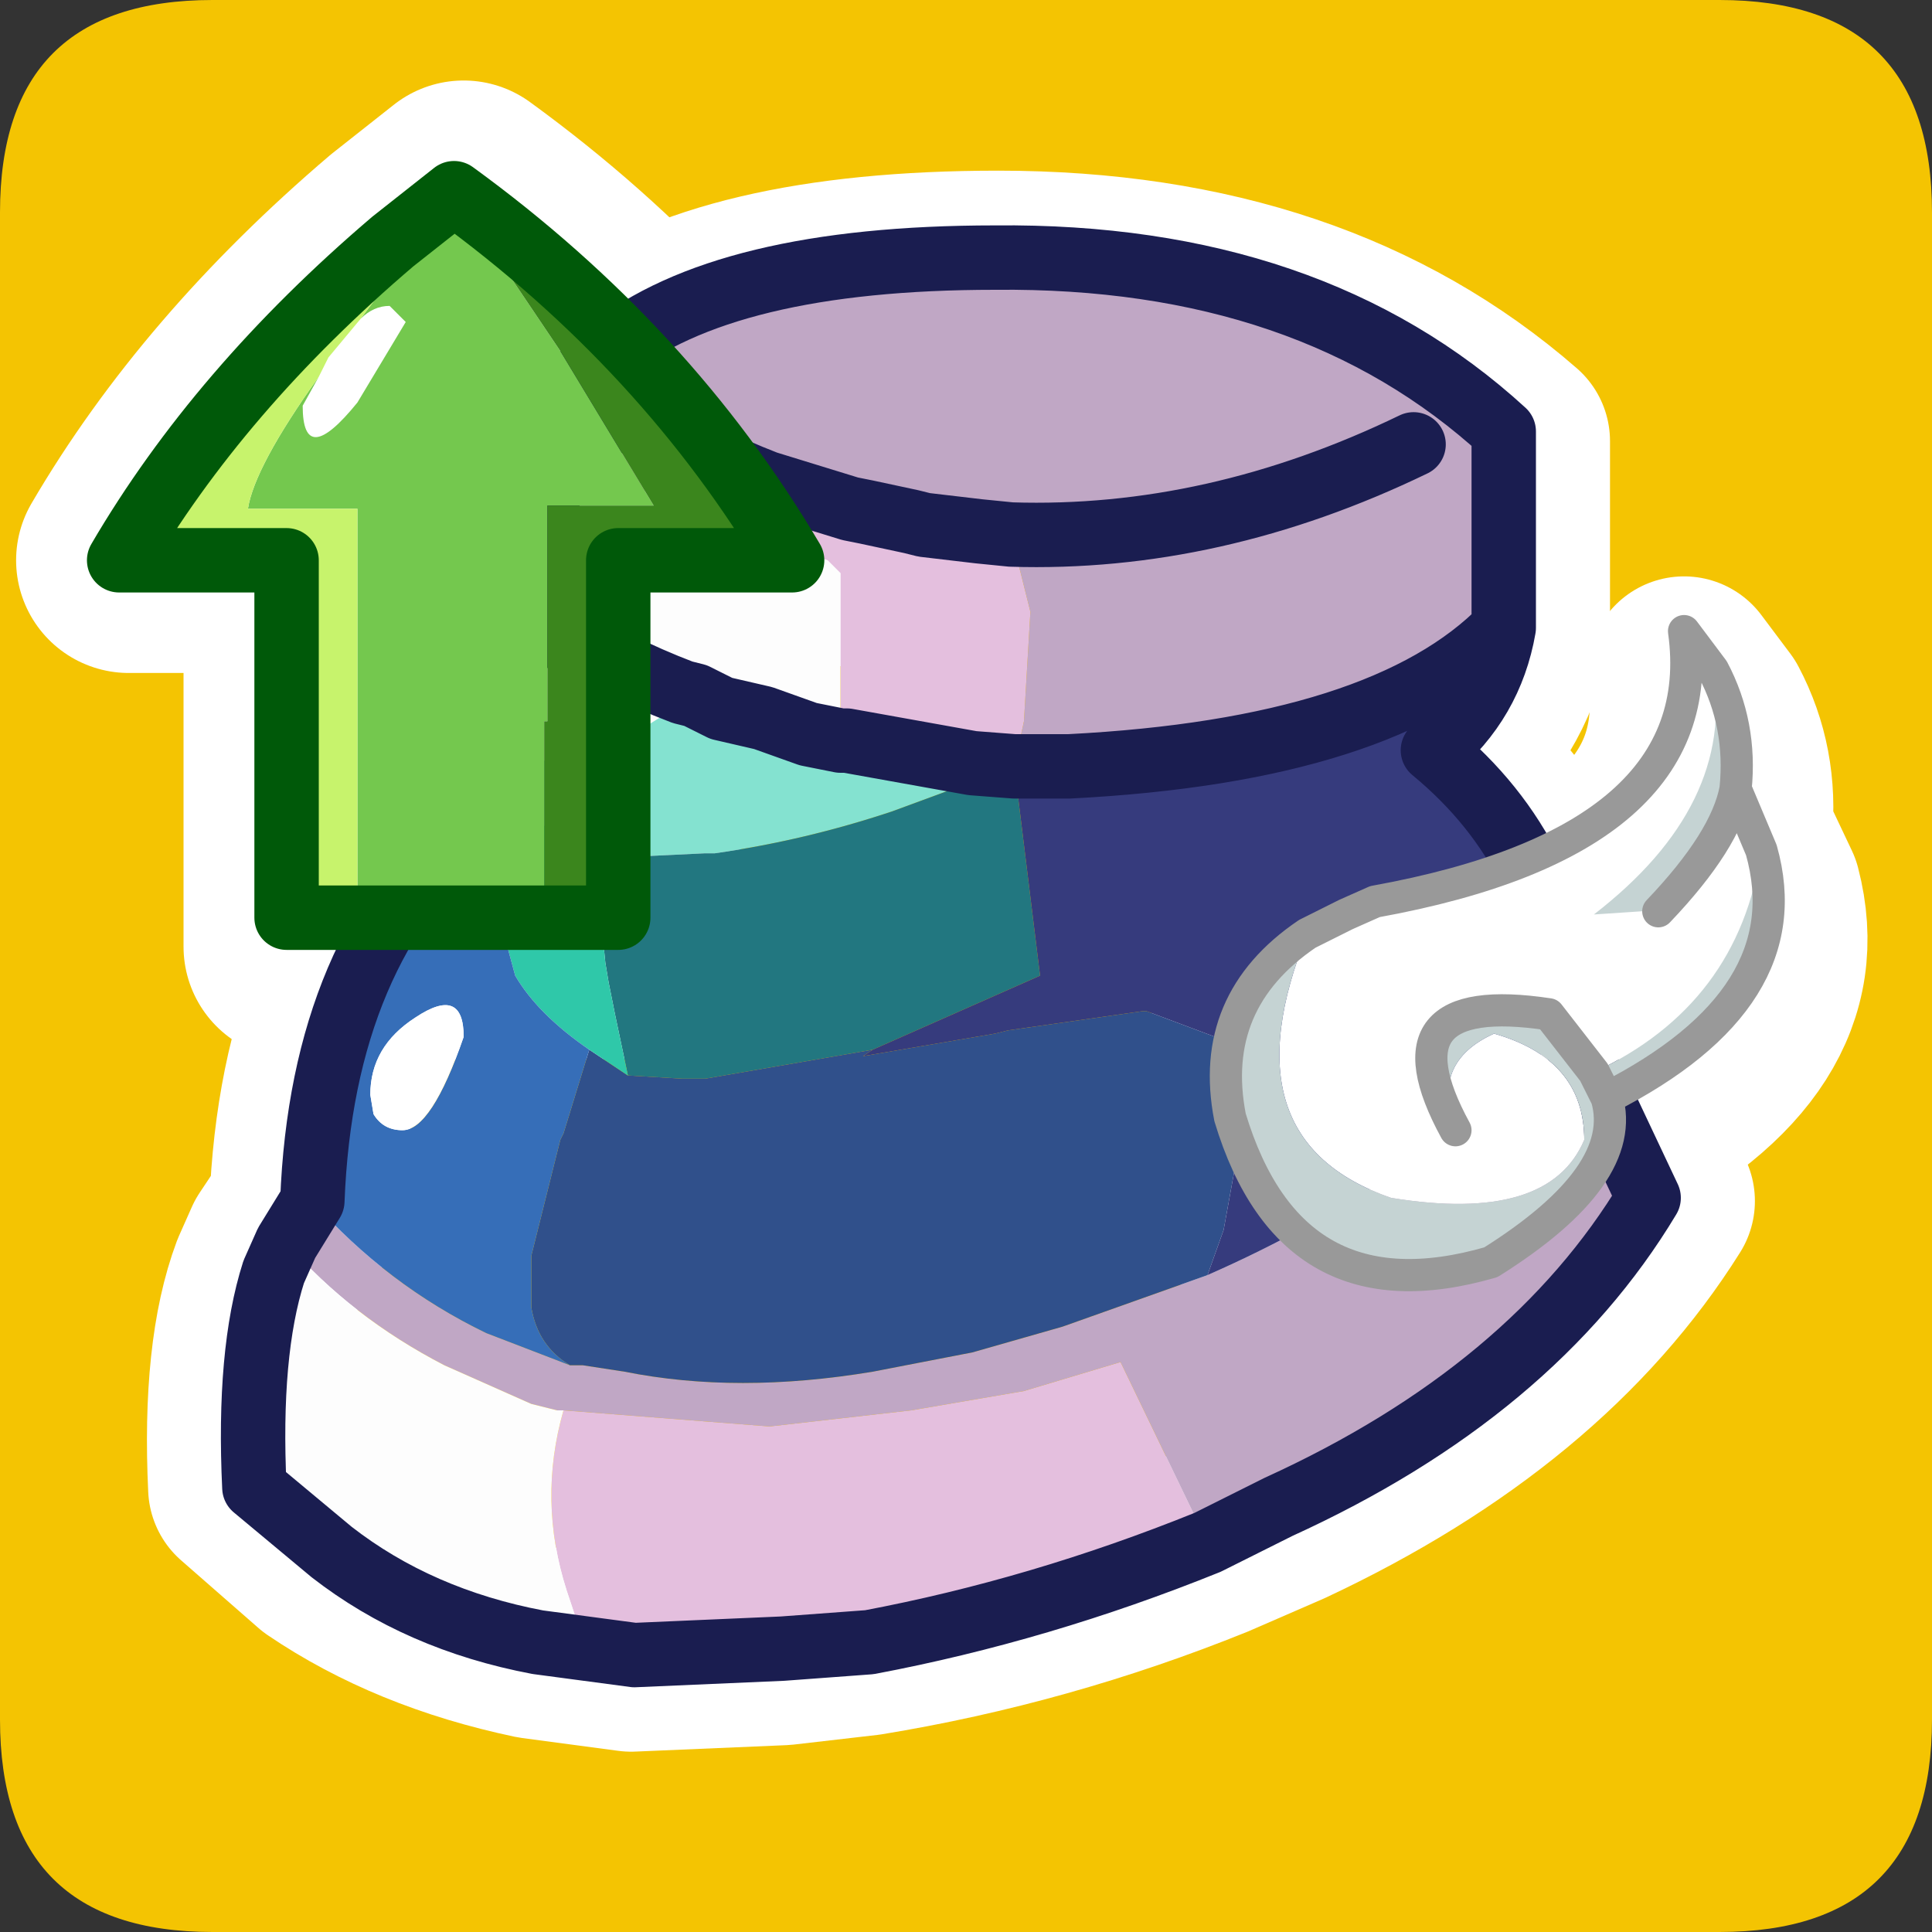 <?xml version="1.0" encoding="UTF-8" standalone="no"?>
<svg xmlns:ffdec="https://www.free-decompiler.com/flash" xmlns:xlink="http://www.w3.org/1999/xlink" ffdec:objectType="frame" height="30.0px" width="30.0px" xmlns="http://www.w3.org/2000/svg">
  <rect width="100%" height="100%" fill="#333333" stroke="none"/>
  <g transform="matrix(1.0, 0.0, 0.0, 1.0, 0.0, 0.0)">
    <use ffdec:characterId="1" height="30.0" transform="matrix(1.0, 0.0, 0.0, 1.0, 0.0, 0.0)" width="30.0" xlink:href="#shape0"/>
    <use ffdec:characterId="3" height="30.0" transform="matrix(1.0, 0.0, 0.0, 1.0, 0.0, 0.0)" width="30.0" xlink:href="#sprite0"/>
  </g>
  <defs>
    <g id="shape0" transform="matrix(1.0, 0.0, 0.0, 1.0, 0.0, 0.0)">
      <path d="M0.0 0.0 L30.0 0.0 30.0 30.0 0.0 30.0 0.0 0.0" fill="#33cc66" fill-opacity="0.0" fill-rule="evenodd" stroke="none"/>
    </g>
    <g id="sprite0" transform="matrix(1.0, 0.0, 0.0, 1.0, 0.0, 30.0)">
      <use ffdec:characterId="2" height="30.0" transform="matrix(1.0, 0.0, 0.0, 1.0, 0.0, -30.0)" width="30.0" xlink:href="#shape1"/>
    </g>
    <g id="shape1" transform="matrix(1.0, 0.0, 0.0, 1.0, 0.0, 30.0)">
      <path d="M3.3 -30.0 L26.7 -30.0 Q30.0 -30.0 30.0 -26.7 L30.0 -3.3 Q30.0 0.0 26.7 0.0 L3.3 0.0 Q0.0 0.0 0.0 -3.3 L0.0 -26.7 Q0.0 -30.0 3.3 -30.0" fill="#f4c402" fill-rule="evenodd" stroke="none"/>
      <path d="M25.75 -15.2 Q26.8 -16.3 26.95 -17.1 27.05 -18.1 26.6 -18.95 L26.15 -19.55 Q26.6 -16.3 21.35 -15.35 L20.9 -15.15 20.3 -14.85 Q18.75 -13.8 19.1 -12.0 20.05 -8.85 23.2 -9.75 25.3 -11.1 24.95 -12.3 L24.8 -12.7 24.05 -13.6 Q21.4 -14.0 22.6 -11.8 M26.95 -17.1 L27.4 -16.15 Q28.0 -13.85 24.95 -12.3" fill="none" stroke="#ffffff" stroke-linecap="round" stroke-linejoin="round" stroke-width="3.0"/>
      <path d="M8.45 -23.4 L8.45 -20.2 Q7.2 -19.2 6.95 -18.45 L7.25 -17.15 Q4.9 -15.2 4.75 -11.25 L4.35 -10.65 4.15 -10.2 Q3.7 -9.0 3.8 -6.9 L5.0 -5.85 Q6.4 -4.9 8.3 -4.5 L9.05 -4.4 9.8 -4.3 12.15 -4.4 13.45 -4.55 Q16.2 -5.0 18.8 -6.05 L19.95 -6.55 Q23.9 -8.4 25.75 -11.35 L24.5 -14.0 Q24.4 -16.6 22.35 -18.25 23.25 -19.0 23.5 -20.15 L23.5 -23.15 Q20.4 -25.85 15.5 -25.85 11.25 -25.85 9.35 -24.4 L8.85 -23.9 8.45 -23.4 Z" fill="none" stroke="#ffffff" stroke-linecap="round" stroke-linejoin="round" stroke-width="3.0"/>
      <path d="M7.2 -27.0 L6.25 -26.25 Q3.55 -23.95 2.0 -21.3 L4.6 -21.3 4.6 -15.3 9.75 -15.3 9.75 -21.3 12.45 -21.3 Q10.5 -24.6 7.2 -27.0 Z" fill="none" stroke="#ffffff" stroke-linecap="round" stroke-linejoin="round" stroke-width="3.5"/>
      <path d="M15.7 -21.7 L16.0 -20.5 15.9 -18.8 15.75 -18.1 15.1 -18.15 13.15 -18.5 13.05 -18.5 13.05 -21.1 12.85 -21.3 12.35 -21.45 11.4 -21.75 9.95 -22.4 Q8.9 -22.95 8.5 -23.55 L8.9 -24.05 9.7 -23.5 Q10.7 -23.0 11.65 -22.6 L11.9 -22.5 13.2 -22.1 13.45 -22.05 14.15 -21.9 14.35 -21.85 15.2 -21.75 15.7 -21.7 M8.75 -8.1 L11.95 -7.85 14.15 -8.1 15.9 -8.4 17.4 -8.85 18.75 -6.05 Q16.15 -5.0 13.5 -4.5 L12.15 -4.4 9.85 -4.3 9.1 -4.4 8.8 -5.3 Q8.35 -6.7 8.75 -8.1" fill="#e4bfde" fill-rule="evenodd" stroke="none"/>
      <path d="M15.75 -18.1 L15.9 -18.8 16.0 -20.5 15.7 -21.7 15.2 -21.75 14.35 -21.85 14.15 -21.9 13.45 -22.05 13.2 -22.1 11.9 -22.5 11.65 -22.6 Q10.7 -23.0 9.7 -23.5 L8.9 -24.05 9.45 -24.55 Q11.25 -26.0 15.45 -26.0 20.35 -26.05 23.35 -23.3 L23.35 -20.25 Q21.5 -18.35 16.6 -18.1 L15.75 -18.1 M18.75 -10.2 Q22.05 -11.65 24.35 -14.05 L25.6 -11.4 Q23.8 -8.4 19.85 -6.6 L18.75 -6.05 17.4 -8.85 15.9 -8.4 14.15 -8.1 11.95 -7.85 8.75 -8.1 8.65 -8.1 8.25 -8.2 6.9 -8.8 Q5.45 -9.55 4.45 -10.7 L4.85 -11.35 Q6.0 -10.05 7.55 -9.3 L8.85 -8.8 9.05 -8.8 9.7 -8.7 Q11.45 -8.35 13.55 -8.7 L15.1 -9.0 16.5 -9.4 18.75 -10.2 M21.95 -23.1 Q18.85 -21.6 15.7 -21.7 18.85 -21.6 21.95 -23.1" fill="#c0a7c5" fill-rule="evenodd" stroke="none"/>
      <path d="M8.5 -23.55 Q8.9 -22.95 9.95 -22.4 L11.4 -21.75 12.35 -21.45 12.85 -21.3 13.05 -21.1 13.05 -18.5 12.55 -18.6 11.85 -18.85 11.2 -19.0 10.9 -19.15 10.8 -19.2 10.6 -19.25 Q9.55 -19.65 8.6 -20.25 L8.5 -20.3 8.6 -20.25 Q9.55 -19.65 10.6 -19.25 L10.8 -19.2 9.75 -18.55 Q9.05 -18.1 8.35 -18.2 L7.05 -18.55 Q7.35 -19.3 8.5 -20.3 L8.5 -23.55 M4.45 -10.7 Q5.45 -9.55 6.9 -8.8 L8.25 -8.2 8.65 -8.1 8.75 -8.1 Q8.35 -6.7 8.8 -5.3 L9.1 -4.4 8.35 -4.5 Q6.5 -4.85 5.15 -5.9 L3.95 -6.9 Q3.85 -9.0 4.25 -10.25 L4.45 -10.7" fill="#fdfdfd" fill-rule="evenodd" stroke="none"/>
      <path d="M13.05 -18.5 L13.15 -18.5 15.1 -18.15 15.75 -18.1 13.85 -17.4 Q12.5 -16.95 11.1 -16.75 L10.95 -16.75 9.9 -16.7 9.6 -16.7 9.35 -16.7 9.25 -16.7 Q9.05 -16.8 8.95 -16.85 L8.65 -17.05 Q7.7 -17.65 7.05 -18.55 L8.35 -18.2 Q9.05 -18.1 9.75 -18.55 L10.8 -19.2 10.9 -19.15 11.2 -19.0 11.85 -18.85 12.55 -18.6 13.05 -18.5" fill="#84e2d0" fill-rule="evenodd" stroke="none"/>
      <path d="M9.35 -16.7 L9.6 -16.7 9.9 -16.7 10.95 -16.75 11.1 -16.75 Q12.5 -16.95 13.85 -17.4 L15.75 -18.1 16.15 -14.85 13.55 -13.7 10.95 -13.25 10.6 -13.25 9.75 -13.3 9.55 -14.25 9.45 -14.75 9.4 -15.05 9.3 -16.05 9.35 -16.7" fill="#227780" fill-rule="evenodd" stroke="none"/>
      <path d="M13.55 -13.7 L13.4 -13.6 15.45 -13.95 15.65 -14.0 17.75 -14.3 17.8 -14.3 19.0 -13.85 19.05 -13.8 19.3 -12.55 19.0 -10.9 18.75 -10.2 16.5 -9.4 15.1 -9.0 13.55 -8.7 Q11.45 -8.35 9.7 -8.7 L9.05 -8.8 8.85 -8.8 Q8.35 -9.1 8.25 -9.7 L8.25 -9.85 8.25 -10.5 8.7 -12.3 8.75 -12.4 9.15 -13.7 9.75 -13.3 10.6 -13.25 10.95 -13.25 13.55 -13.7" fill="#30508b" fill-rule="evenodd" stroke="none"/>
      <path d="M15.75 -18.1 L16.6 -18.1 Q21.5 -18.35 23.35 -20.25 23.15 -19.1 22.25 -18.35 24.25 -16.7 24.35 -14.05 22.05 -11.65 18.75 -10.2 L19.0 -10.9 19.3 -12.55 19.05 -13.8 19.0 -13.85 17.8 -14.3 17.75 -14.3 15.65 -14.0 15.45 -13.95 13.4 -13.6 13.55 -13.7 16.15 -14.85 15.75 -18.1" fill="#363b7d" fill-rule="evenodd" stroke="none"/>
      <path d="M7.05 -18.55 Q7.7 -17.65 8.65 -17.05 L8.95 -16.85 Q9.05 -16.8 9.25 -16.7 L9.35 -16.7 9.3 -16.05 9.4 -15.05 9.45 -14.75 9.55 -14.25 9.75 -13.3 9.15 -13.7 Q8.35 -14.25 8.0 -14.85 L7.35 -17.25 7.05 -18.55" fill="#2fc8a9" fill-rule="evenodd" stroke="none"/>
      <path d="M9.15 -13.7 L8.75 -12.4 8.7 -12.3 8.25 -10.5 8.25 -9.85 8.25 -9.7 Q8.35 -9.1 8.85 -8.8 L7.55 -9.3 Q6.0 -10.05 4.85 -11.35 5.0 -15.25 7.35 -17.25 L8.0 -14.85 Q8.35 -14.25 9.15 -13.7 M5.8 -12.7 Q5.95 -12.45 6.25 -12.45 6.7 -12.45 7.2 -13.9 7.2 -14.7 6.45 -14.2 5.75 -13.75 5.75 -13.0 L5.8 -12.7" fill="#366eb8" fill-rule="evenodd" stroke="none"/>
      <path d="M5.8 -12.7 L5.75 -13.0 Q5.75 -13.75 6.45 -14.2 7.2 -14.7 7.2 -13.9 6.7 -12.45 6.25 -12.45 5.95 -12.45 5.8 -12.7" fill="#ffffff" fill-rule="evenodd" stroke="none"/>
      <path d="M15.7 -21.7 L15.2 -21.75 14.35 -21.85 14.15 -21.9 13.45 -22.05 13.2 -22.1 11.9 -22.5 11.65 -22.6 Q10.7 -23.0 9.7 -23.5 M8.9 -24.05 L8.5 -23.55 8.5 -20.3 8.6 -20.25 Q9.55 -19.65 10.6 -19.25 L10.8 -19.2 10.9 -19.15 11.2 -19.0 11.85 -18.85 12.55 -18.6 13.05 -18.5 13.15 -18.5 15.1 -18.15 15.75 -18.1 16.6 -18.1 Q21.5 -18.35 23.35 -20.25 L23.35 -23.3 Q20.35 -26.05 15.45 -26.0 11.25 -26.0 9.45 -24.55 L8.9 -24.05 M24.35 -14.05 Q24.25 -16.7 22.25 -18.35 23.15 -19.1 23.35 -20.25 M7.05 -18.55 Q7.35 -19.3 8.5 -20.3 M7.35 -17.25 L7.05 -18.55 M18.75 -6.05 L19.85 -6.6 Q23.8 -8.4 25.6 -11.4 L24.35 -14.05 M9.1 -4.4 L8.35 -4.5 Q6.5 -4.85 5.15 -5.9 L3.95 -6.9 Q3.85 -9.0 4.25 -10.25 L4.45 -10.7 4.85 -11.35 Q5.0 -15.25 7.35 -17.25 M18.75 -6.05 Q16.15 -5.0 13.5 -4.5 L12.15 -4.4 9.85 -4.3 9.1 -4.4 M15.7 -21.7 Q18.85 -21.6 21.95 -23.1" fill="none" stroke="#1a1d50" stroke-linecap="round" stroke-linejoin="round" stroke-width="1.0"/>
      <path d="M5.6 -25.05 Q5.8 -25.25 6.05 -25.25 L6.3 -25.0 5.55 -23.75 Q4.7 -22.7 4.7 -23.7 L4.95 -24.15 5.1 -24.45 5.6 -25.05" fill="#ffffff" fill-rule="evenodd" stroke="none"/>
      <path d="M4.95 -24.15 L4.7 -23.7 Q4.7 -22.7 5.55 -23.75 L6.3 -25.0 6.05 -25.25 Q5.8 -25.25 5.6 -25.05 L7.05 -27.0 8.7 -24.55 10.15 -22.15 8.5 -22.15 8.5 -20.1 8.5 -18.8 8.45 -18.8 8.45 -15.75 5.55 -15.75 8.45 -15.75 8.45 -15.7 5.55 -15.7 5.55 -15.75 5.55 -22.1 3.85 -22.1 Q3.95 -22.75 4.95 -24.15" fill="#74c84e" fill-rule="evenodd" stroke="none"/>
      <path d="M6.1 -26.25 L7.05 -27.0 Q5.1 -25.15 6.1 -26.25" fill="#cb2c1b" fill-rule="evenodd" stroke="none"/>
      <path d="M5.6 -25.05 L5.1 -24.45 4.95 -24.15 Q3.95 -22.75 3.85 -22.1 L5.55 -22.1 5.55 -15.75 5.55 -15.7 4.45 -15.7 4.45 -15.75 4.45 -21.3 1.85 -21.3 Q3.4 -23.95 6.1 -26.25 5.1 -25.15 7.05 -27.0 L5.6 -25.05 M4.45 -15.75 L5.55 -15.75 4.45 -15.75" fill="#c7f36c" fill-rule="evenodd" stroke="none"/>
      <path d="M8.45 -15.75 L8.45 -18.8 8.5 -18.8 8.5 -20.1 8.5 -22.15 10.15 -22.15 8.7 -24.55 7.05 -27.0 Q10.35 -24.6 12.3 -21.3 L9.6 -21.3 9.6 -15.75 9.6 -15.7 8.45 -15.7 8.45 -15.75 9.6 -15.75 8.45 -15.75" fill="#3b861d" fill-rule="evenodd" stroke="none"/>
      <path d="M5.55 -15.75 L8.45 -15.75 9.6 -15.75 9.6 -21.3 12.3 -21.3 Q10.35 -24.6 7.05 -27.0 L6.1 -26.25 Q3.4 -23.95 1.85 -21.3 L4.45 -21.3 4.45 -15.75 5.55 -15.75 Z" fill="none" stroke="#005909" stroke-linecap="round" stroke-linejoin="round" stroke-width="1.0"/>
      <path d="M20.3 -15.5 L20.9 -15.8 21.35 -16.0 Q26.6 -16.95 26.15 -20.2 L26.6 -19.6 Q26.95 -17.5 24.75 -15.8 L25.5 -15.85 25.75 -15.85 Q26.8 -16.95 26.95 -17.75 L27.35 -16.8 Q27.0 -14.4 24.75 -13.35 L24.05 -14.25 Q21.4 -14.65 22.6 -12.45 22.2 -13.5 23.2 -13.95 24.6 -13.55 24.6 -12.3 24.05 -11.0 21.6 -11.4 19.0 -12.3 20.3 -15.5" fill="#ffffff" fill-rule="evenodd" stroke="none"/>
      <path d="M26.6 -19.6 Q27.05 -18.75 26.95 -17.75 26.8 -16.95 25.75 -15.85 L25.5 -15.85 24.75 -15.8 Q26.95 -17.5 26.6 -19.6 M27.35 -16.8 Q28.0 -14.5 24.95 -12.95 25.3 -11.75 23.15 -10.4 20.05 -9.5 19.1 -12.65 18.75 -14.45 20.3 -15.5 19.0 -12.3 21.6 -11.4 24.05 -11.0 24.6 -12.3 24.6 -13.55 23.2 -13.95 22.2 -13.5 22.6 -12.45 21.4 -14.65 24.05 -14.25 L24.75 -13.35 Q27.0 -14.4 27.35 -16.8 M24.75 -13.35 L24.95 -12.95 24.75 -13.35" fill="#c5d3d3" fill-rule="evenodd" stroke="none"/>
      <path d="M20.3 -15.5 L20.9 -15.8 21.35 -16.0 Q26.6 -16.95 26.15 -20.2 L26.6 -19.6 Q27.05 -18.75 26.95 -17.75 L27.35 -16.8 Q28.0 -14.5 24.95 -12.95 25.3 -11.75 23.15 -10.4 20.05 -9.5 19.1 -12.65 18.75 -14.45 20.3 -15.5 M22.6 -12.45 Q21.4 -14.65 24.05 -14.25 L24.75 -13.35 24.95 -12.95 M25.75 -15.85 Q26.8 -16.95 26.95 -17.75" fill="none" stroke="#999999" stroke-linecap="round" stroke-linejoin="round" stroke-width="0.5"/>
    </g>
  </defs>
</svg>

